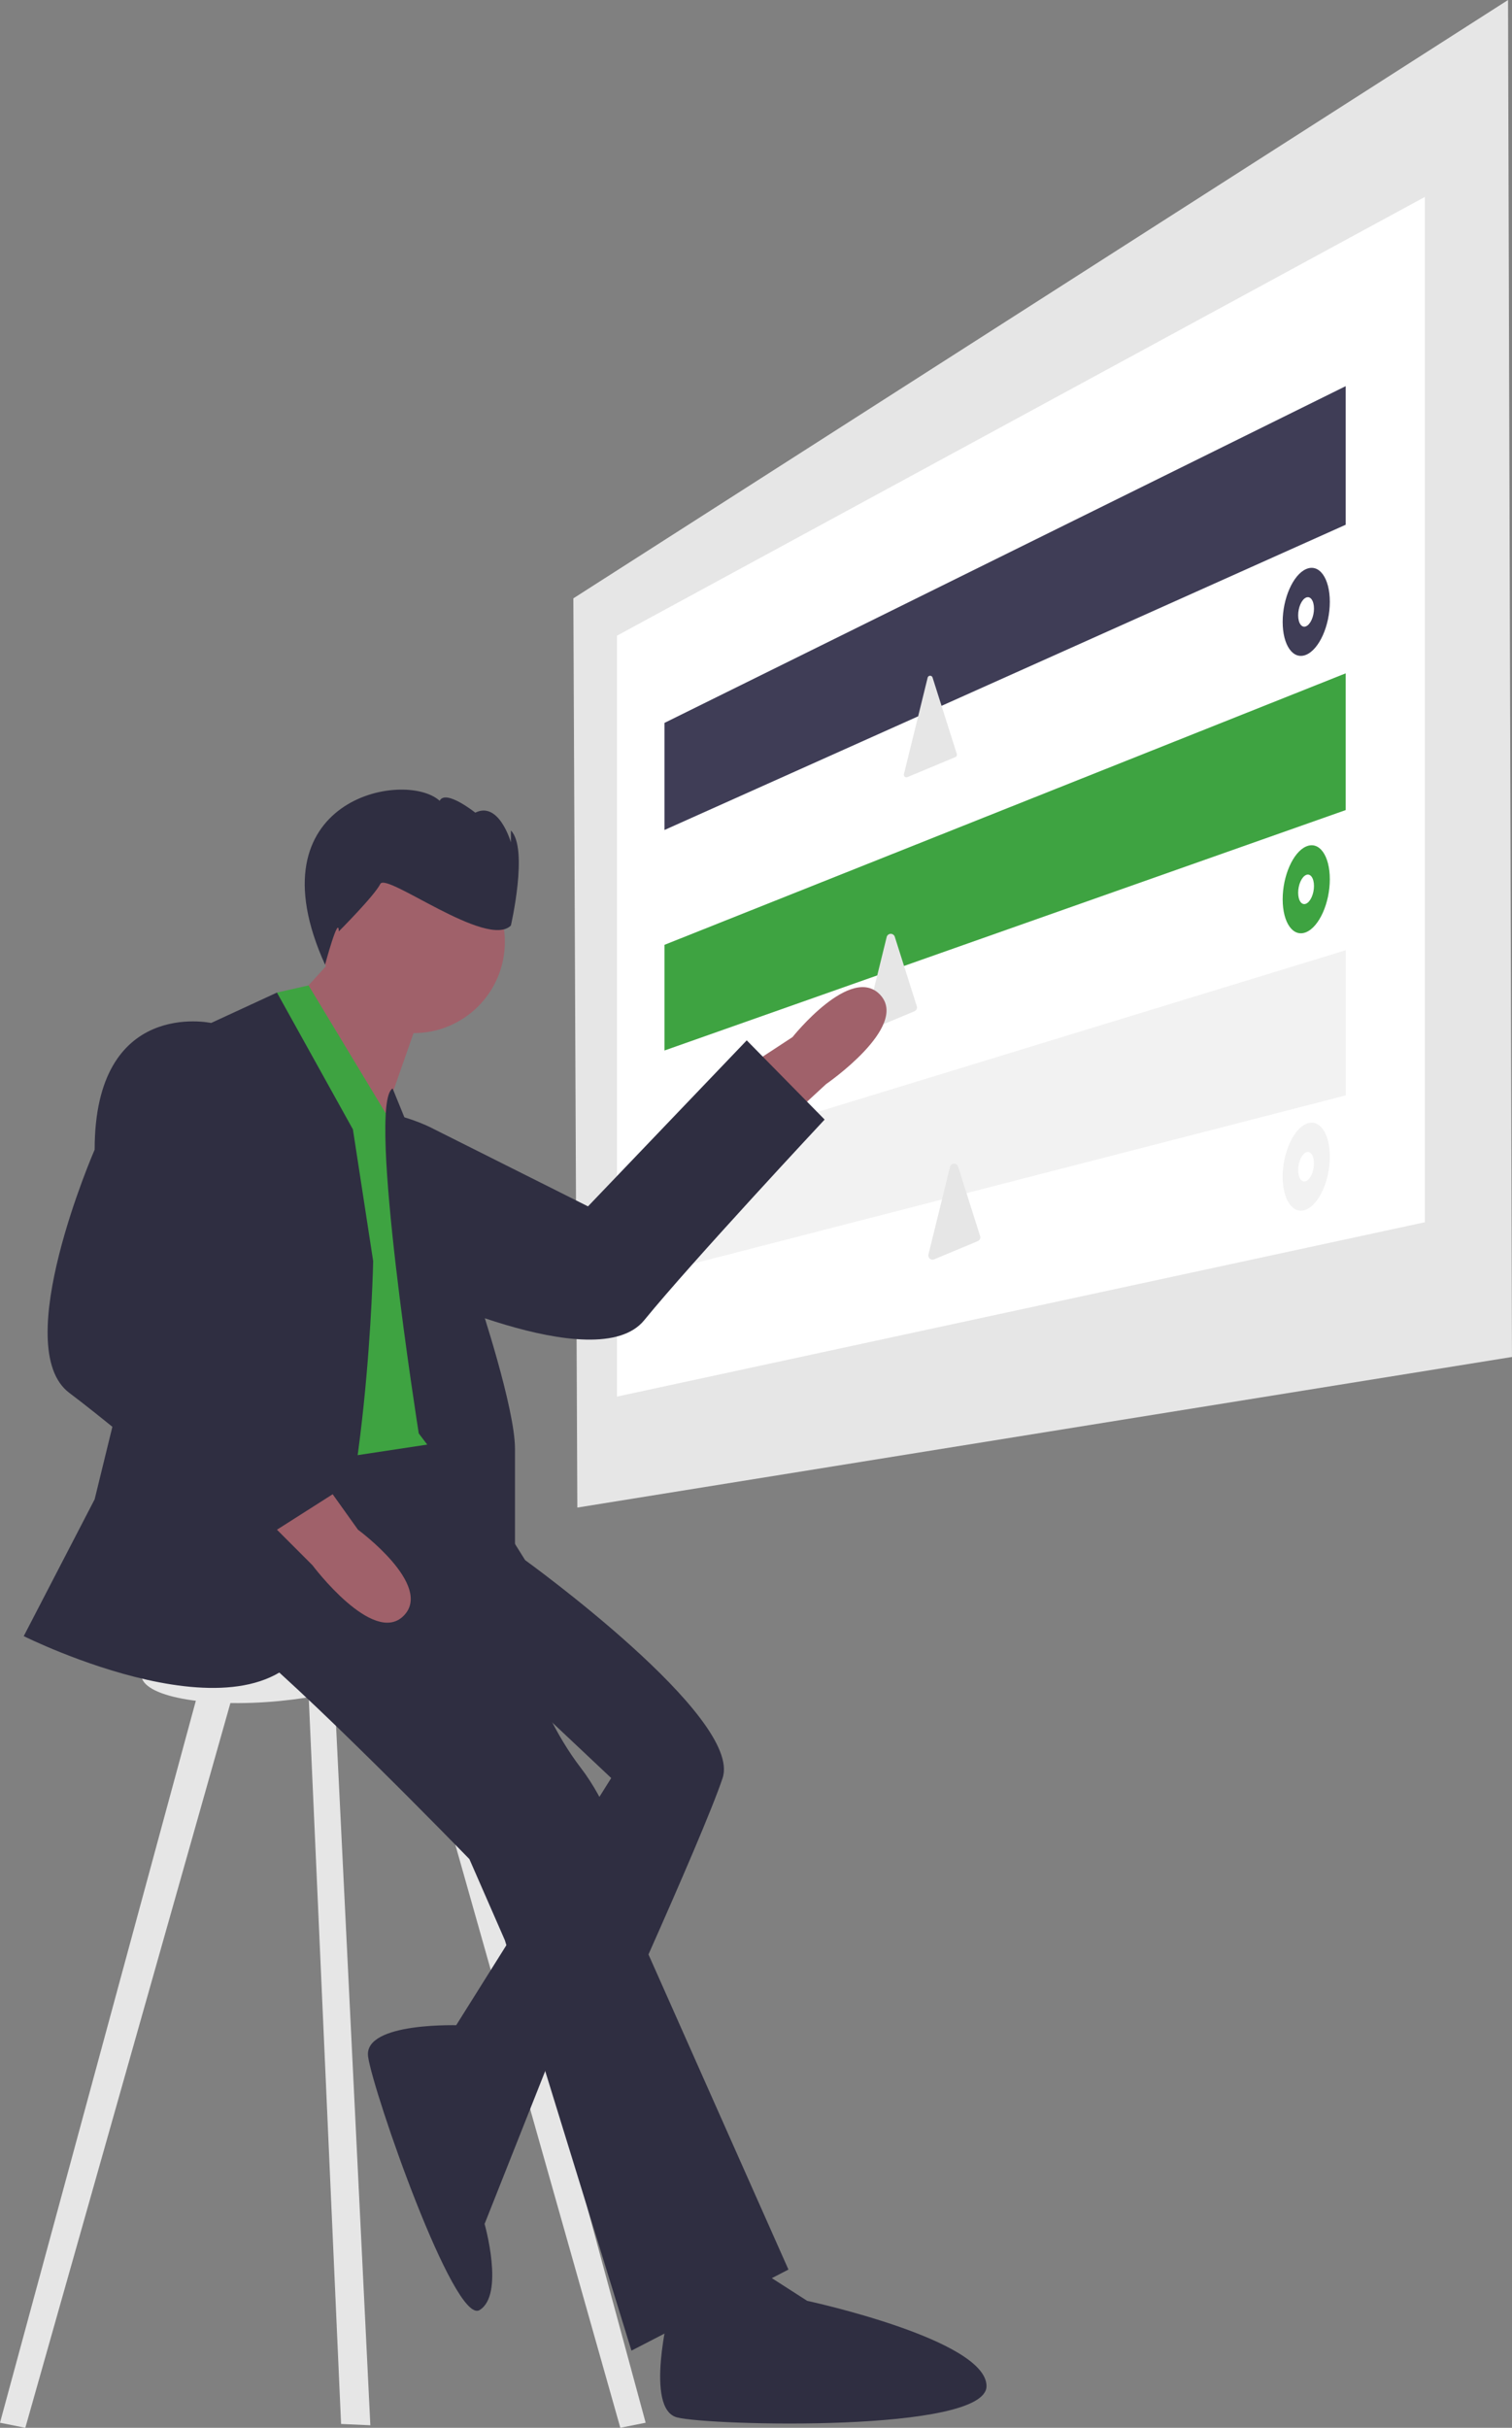 <svg xmlns="http://www.w3.org/2000/svg" width="266.577" height="427.768" viewBox="0 0 266.577 427.768">
  <rect x="0" y="0" width="266.577" height="427.768" fill="#808080" stroke="none"/>
  <g id="Group_75" data-name="Group 75" transform="translate(-199.504 -191.781)">
    <path id="Path_472" data-name="Path 472" d="M617.5,239.093,452.716,265.627l-.7-160.2L616.806,0Z" transform="translate(-151.424 191.781)" fill="#e6e6e6"/>
    <path id="Path_473" data-name="Path 473" d="M605.47,230.384,463.026,261.107V127.042L605.47,49.73Z" transform="translate(-154.751 176.749)" fill="#fff"/>
    <path id="Path_474" data-name="Path 474" d="M595.135,121.936l-120.1,53.782v-18.87l120.1-59.331Z" transform="translate(-158.381 162.305)" fill="#3f3d56"/>
    <path id="Path_475" data-name="Path 475" d="M595.135,194.129l-120.1,42.36V217.87l120.1-47.835Z" transform="translate(-158.381 140.386)" fill="#3ea341"/>
    <path id="Path_476" data-name="Path 476" d="M695.718,314.027a.45.45,0,0,1,.866-.029l1.945,6.129,2.33,7.342a.45.45,0,0,1-.256.552l-4.5,1.876-3.957,1.649a.45.45,0,0,1-.61-.523l2.164-8.79Z" transform="translate(-332.663 -2.841)" fill="#e6e6e6"/>
    <path id="Path_477" data-name="Path 477" d="M685.53,379.422a.743.743,0,0,1,1.429-.047l1.63,5.137,2.248,7.086a.743.743,0,0,1-.422.91l-4.254,1.773-3.421,1.426a.743.743,0,0,1-1.007-.863l2.025-8.226Z" transform="translate(-329.698 -22.54)" fill="#e6e6e6"/>
    <path id="Path_478" data-name="Path 478" d="M595.135,265.54l-120.1,30.937V276.712l120.1-36.748Z" transform="translate(-158.381 119.249)" fill="#f2f2f2"/>
    <path id="Path_485" data-name="Path 485" d="M701.53,437.468a.743.743,0,0,1,1.429-.047l1.63,5.137,2.248,7.086a.743.743,0,0,1-.422.91l-4.254,1.773-3.421,1.426a.743.743,0,0,1-1.007-.863l2.025-8.226Z" transform="translate(-334.534 -40.085)" fill="#e6e6e6"/>
    <path id="Path_486" data-name="Path 486" d="M660.024,415.4l6.5-5.993s14.706-10.13,9.569-15.7-15.49,7.417-15.49,7.417l-6.425,4.209Z" transform="translate(-321.375 -26.61)" fill="#a0616a"/>
    <path id="Path_487" data-name="Path 487" d="M537.627,422.251l-3.785,5.209s-5.289,20.339,21.475,21.419c0,0,34.181,16.57,42.643,6.189s31.809-35.354,31.809-35.354l-13.734-13.958-27.988,29.253L560.894,421.4S546.908,413.689,537.627,422.251Z" transform="translate(-284.875 -30.67)" fill="#2f2e41"/>
    <path id="Path_488" data-name="Path 488" d="M342.572,424.679,307.135,555.238l4.464.893,37.222-131.452Z" transform="translate(-107.631 63.417)" fill="#e6e6e6"/>
    <path id="Path_489" data-name="Path 489" d="M416.786,424.679l35.436,130.559-4.464.893L410.536,424.679Z" transform="translate(-138.885 63.417)" fill="#e6e6e6"/>
    <path id="Path_490" data-name="Path 490" d="M384.8,420.066l5.943,133.456,5.16.23L389.26,418.28Z" transform="translate(-131.105 65.351)" fill="#e6e6e6"/>
    <path id="Path_491" data-name="Path 491" d="M544.634,558.694c0,3.385-9.266,7.019-21.429,8.186-13.054,1.253-24.359-.781-24.359-4.629s11.306-7.639,24.359-8.414C535.367,553.115,544.634,555.309,544.634,558.694Z" transform="translate(-274.425 -75.388)" fill="#e6e6e6"/>
    <path id="Path_492" data-name="Path 492" d="M581.09,528.053l8.929,6.25s38.393,27.679,34.822,38.393-23.214,53.572-23.214,53.572l-25-8.036L605.2,572.7,590.019,558.41l-8.036-19.643Z" transform="translate(-297.935 -67.636)" fill="#2f2e41"/>
    <path id="Path_493" data-name="Path 493" d="M528.54,503.608s-17.857,27.679-7.143,35.714,41.072,39.286,41.072,39.286l6.25,14.286,22.322,72.322,27.679-14.286-25-56.25s-2.679-20.536-11.607-32.143-12.5-28.572-12.5-28.572l2.679-8.036L556.3,500.349Z" transform="translate(-280.207 -59.262)" fill="#2f2e41"/>
    <path id="Path_494" data-name="Path 494" d="M588.621,659.355l-16.048-4.884s-17.329-.714-16.437,5.536,15.179,47.322,19.643,44.643.893-15.179.893-15.179Z" transform="translate(-291.732 -105.84)" fill="#2f2e41"/>
    <path id="Path_495" data-name="Path 495" d="M391.8,237.21l-8.928,9.821,14.285,23.215,6.25-17.857Z" transform="translate(-130.525 120.082)" fill="#a0616a"/>
    <path id="Path_496" data-name="Path 496" d="M553.773,418.144l-15.858-26.261-5.57,1.261v8.929l-1.786,75,29.464-4.464S561.808,424.394,553.773,418.144Z" transform="translate(-284.01 -26.477)" fill="#3ea341"/>
    <path id="Path_497" data-name="Path 497" d="M527.171,417.8,513.778,393.69l-11.607,5.357-20.536,83.929-12.5,24.107s41.072,20.536,50.893,0,10.714-66.072,10.714-66.072Z" transform="translate(-265.445 -27.023)" fill="#2f2e41"/>
    <path id="Path_498" data-name="Path 498" d="M509.351,404.818l-5.357-3.571s-20.536-4.464-20.536,22.322c0,0-15.179,34.822-4.464,42.857S515.6,496.783,515.6,496.783L528.994,482.5l-30.357-26.786,12.5-27.679S518.279,413.747,509.351,404.818Z" transform="translate(-267.267 -29.223)" fill="#2f2e41"/>
    <path id="Path_499" data-name="Path 499" d="M533.118,526.625l6.25,6.25s10.714,14.286,16.072,8.929-8.036-15.179-8.036-15.179l-4.464-6.25Z" transform="translate(-284.784 -65.315)" fill="#a0616a"/>
    <path id="Path_500" data-name="Path 500" d="M561.787,417.907l15.321,37.567s6.25,18.75,6.25,25.893V501.01l-16.964-22.322S557.18,420.519,561.787,417.907Z" transform="translate(-293.06 -34.343)" fill="#2f2e41"/>
    <path id="Path_501" data-name="Path 501" d="M631.559,722.466s-4.423,17.416,1.382,18.89,54.514,2.722,54.544-5.51-31.612-15.032-31.612-15.032l-11.69-7.5Z" transform="translate(-314.052 -123.633)" fill="#2f2e41"/>
    <circle id="Ellipse_112" data-name="Ellipse 112" cx="16.072" cy="16.072" r="16.072" transform="translate(256.369 341.666)" fill="#a0616a"/>
    <path id="Path_502" data-name="Path 502" d="M576.484,366.385s3.139-13.6,0-16.743v2.093s-2.093-7.325-6.279-5.232c0,0-5.232-4.186-6.279-2.093-6.157-5.567-33.458-.348-20.206,28.878,0,0,2.416-9,2.416-5.857,0,0,6.279-6.279,7.325-8.371S572.3,370.571,576.484,366.385Z" transform="translate(-286.905 -11.533)" fill="#2f2e41"/>
    <path id="Path_479" data-name="Path 479" d="M795.558,292.428c0,4.205-1.884,8.386-4.19,9.331-2.285.937-4.123-1.665-4.123-5.8s1.838-8.3,4.123-9.3C793.674,285.641,795.558,288.223,795.558,292.428Z" transform="translate(-361.597 5.396)" fill="#3f3d56"/>
    <path id="Path_480" data-name="Path 480" d="M793.949,295.854c0,1.4-.626,2.8-1.4,3.124s-1.389-.548-1.389-1.942.621-2.791,1.389-3.121S793.949,294.452,793.949,295.854Z" transform="translate(-362.781 3.156)" fill="#fff"/>
    <path id="Path_481" data-name="Path 481" d="M795.558,362.48c0,4.205-1.884,8.387-4.19,9.332-2.285.937-4.123-1.665-4.123-5.8s1.838-8.3,4.123-9.3C793.674,355.692,795.558,358.275,795.558,362.48Z" transform="translate(-361.597 -15.778)" fill="#3ea341"/>
    <path id="Path_482" data-name="Path 482" d="M793.949,365.905c0,1.4-.626,2.8-1.4,3.124s-1.389-.548-1.389-1.942.621-2.791,1.389-3.121S793.949,364.5,793.949,365.905Z" transform="translate(-362.781 -18.018)" fill="#fff"/>
    <path id="Path_483" data-name="Path 483" d="M795.558,432.531c0,4.205-1.884,8.386-4.19,9.331-2.285.937-4.123-1.665-4.123-5.8s1.838-8.3,4.123-9.3C793.674,425.744,795.558,428.326,795.558,432.531Z" transform="translate(-361.597 -36.951)" fill="#f2f2f2"/>
    <path id="Path_484" data-name="Path 484" d="M793.949,435.957c0,1.4-.626,2.8-1.4,3.124s-1.389-.548-1.389-1.942.621-2.791,1.389-3.121S793.949,434.555,793.949,435.957Z" transform="translate(-362.781 -39.192)" fill="#fff"/>
  </g>
</svg>
